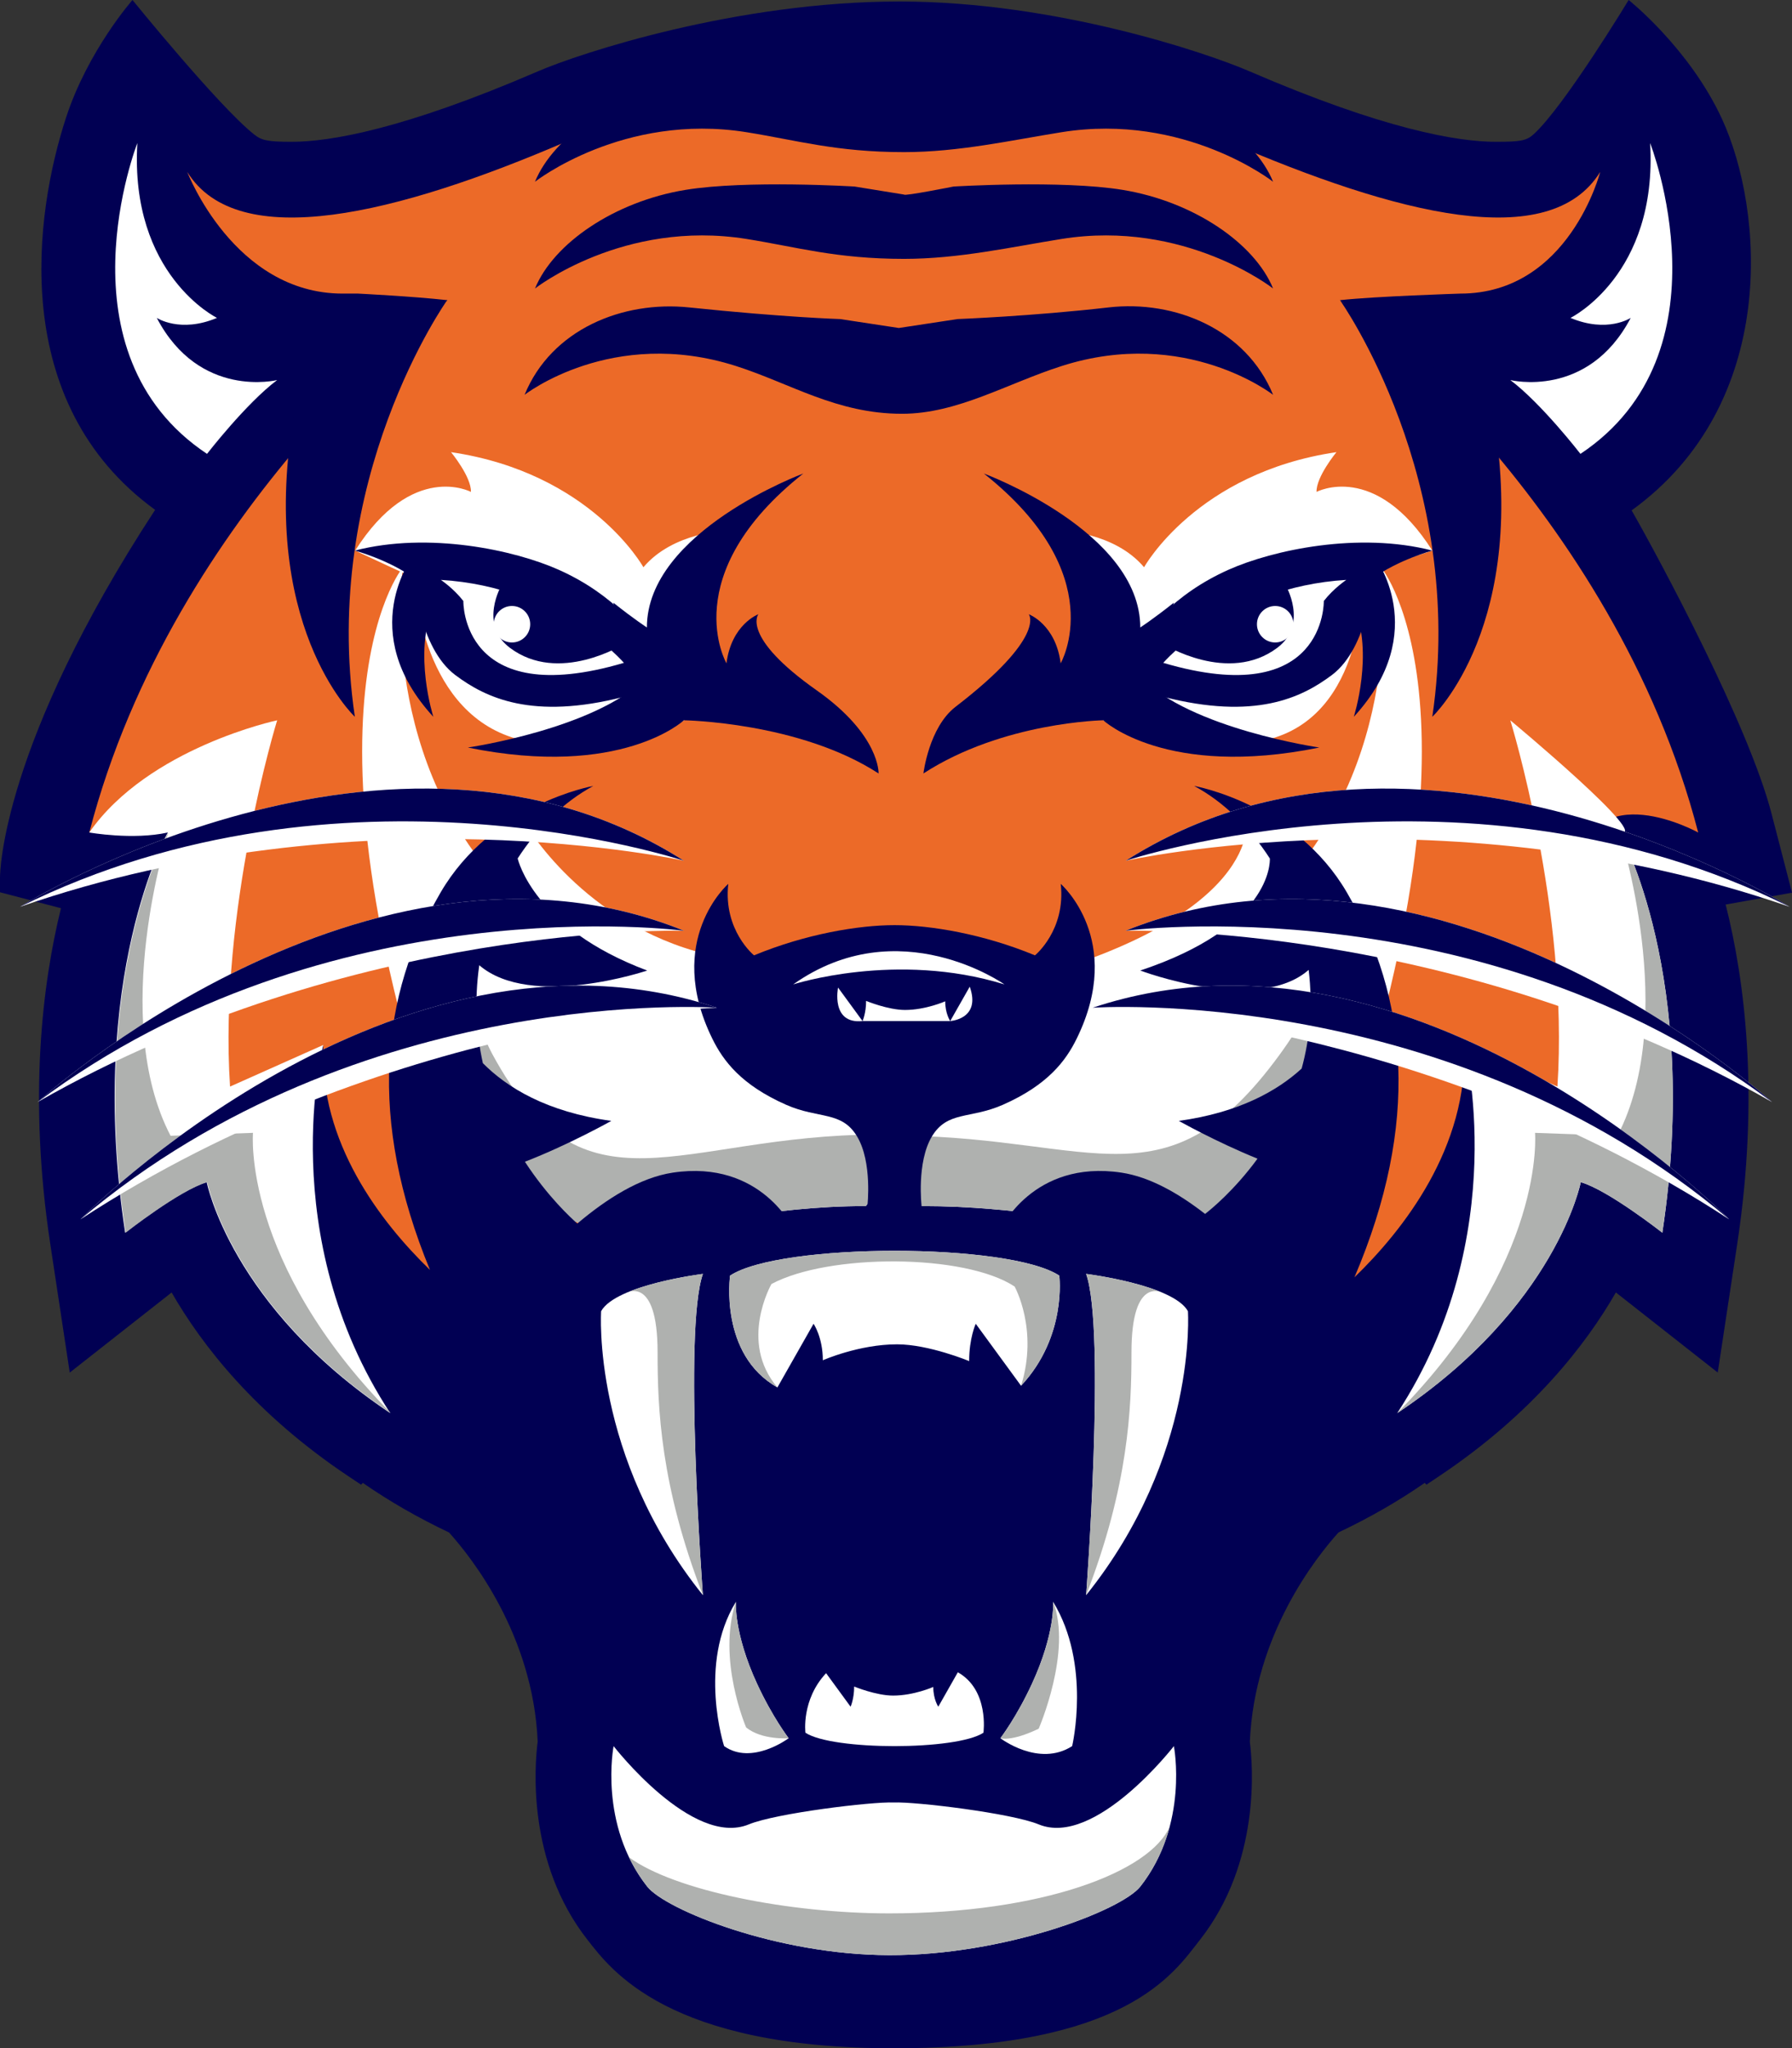 <svg version="1.1" id="图层_1" x="0px" y="0px" width="165.432px" height="189.014px" viewBox="0 0 165.432 189.014" enable-background="new 0 0 165.432 189.014" xml:space="preserve" xmlns="http://www.w3.org/2000/svg" xmlns:xlink="http://www.w3.org/1999/xlink" xmlns:xml="http://www.w3.org/XML/1998/namespace">
  <rect x="0" y="0" width="165.432" height="189.014" fill="#333333" stroke="none"/>
  <path fill="#010053" d="M82.507,189.014c-20.885,0-26.126-7.284-28.25-9.981c-5.659-7.188-4.896-16.189-4.619-18.32
	c-0.427-9.828-6.1-16.985-8.187-19.297c-2.855-1.352-5.522-2.887-7.953-4.573l-0.167,0.165l-1.188-0.793
	c-8.574-5.732-13.519-12.104-16.299-16.944l-9.405,7.391l-1.797-11.859C2.588,101.245,3.931,90.698,5.628,83.81L0,82.339v-1.35
	c0-0.503,0.167-12.295,14.32-33.939C0.691,37.137,3.216,19.698,6.087,10.88C8.111,4.661,12.231,0,12.231,0
	s7.946,9.801,11.221,12.401c0.69,0.55,1.229,0.685,3.465,0.685c3.505,0,10.296-1.128,22.739-6.502
	c3.872-1.672,18.315-6.446,33.375-6.446h0.159c14.221,0.033,28.042,4.665,32.168,6.446c12.444,5.374,19.235,6.502,22.739,6.502
	c2.261-0.001,2.821-0.099,3.479-0.692C144.391,9.846,150.353,0,150.353,0s5.587,4.431,8.603,10.947
	c3.893,8.419,5.333,26.279-8.328,36.151c2.761,4.844,10.823,19.909,12.912,27.97l1.894,7.31l-6.126,1.092
	c1.759,6.97,3.146,17.615,1.067,31.329l-1.798,11.858l-9.405-7.39c-2.779,4.842-7.724,11.212-16.299,16.944l-1.187,0.793
	l-0.164-0.162c-2.425,1.683-5.091,3.215-7.951,4.568c-2.091,2.313-7.772,9.479-8.19,19.331c0.273,2.123,1.024,11.113-4.621,18.287
	C108.362,182.071,104.008,189.014,82.507,189.014z" class="color c1"/>
  <path fill="#EC6A28" d="M156.772,76.823C148.967,46.704,123.702,27.7,123.702,27.7c3.228-0.357,11.115-0.607,11.115-0.607
	s-0.59,0,0,0c10.045,0,12.907-11.225,12.907-11.225c-4.661,7.529-18.745,3.943-34.521-2.868c-3.987-1.723-17.241-5.844-30.027-5.873
	C69.945,7.096,56.553,11.219,52.427,13c-15.775,6.813-30.477,10.397-35.139,2.868c0,0,4.297,11.225,14.343,11.225
	c0.144,0,1.434,0,1.434,0s5.021,0.25,8.247,0.607c0,0-25.265,19.004-33.069,49.123c0,0,6.644-2.108,9.87-2.824
	c0,0-7.152,7.878-3.566,31.542c0,0,4.887,0.718,7.396,0c0,0,0.285,19.686,23.634,30.084c0,0,2.909-7.89,9.004-9.682l27.93-32.093
	l27.93,32.093c6.096,1.792,9.005,9.682,9.005,9.682c23.349-10.398,23.721-30.084,23.721-30.084c2.51,0.718,9.344,1.849,9.344,1.849
	c-2.287-22.911-6.877-27.202-6.877-27.202C146.903,71.375,156.772,76.823,156.772,76.823z" class="color c2"/>
  <path fill="#FFFFFF" d="M37.203,52.343c0,0-2.459,16.743,8.93,29.223l-2.26,33.486C25.264,66.47,37.203,52.343,37.203,52.343z" class="color c3"/>
  <path fill="#FFFFFF" d="M67.097,48.966c0,0-4.946,0.114-7.699,3.38c0,0-4.836-8.718-17.762-10.622c0,0,1.888,2.282,1.839,3.668
	c0,0-5.416-2.882-10.688,5.417l5.466,2.543c0,0,0.38,11.914,9.04,14.701s15.869-1.583,15.869-1.583S62.132,53.738,67.097,48.966z" class="color c3"/>
  <path fill="#FFFFFF" d="M81.271,103.896c2.003,3.373-1.337,7.4-1.337,7.4c-18.421,0-27.096,8.274-35.599-7.4
	c-4.844-8.931-1.044-26.729,3.887-28.315c0,0,4.94,8.999,15.971,12.196C73.419,90.451,76.222,95.392,81.271,103.896z" class="color c3"/>
  <path fill="#AFB1AF" d="M81.063,104.699c-18.42,0-27.096,8.275-35.599-7.401c-1.981-3.653-2.515-8.791-2.117-13.698
	c-1.711,6.333-1.929,14.919,0.987,20.296c8.503,15.677,17.178,7.4,35.599,7.4c0,0,3.123-3.783,1.491-7.087
	C81.213,104.517,81.063,104.699,81.063,104.699z" class="color c4"/>
  <g>
    <path fill="#010053" d="M73.288,113.48c0,0-2.988-6.5-11.182-5.268c-3.019,0.454-6.107,2.41-8.807,4.697
		c-0.562-0.488-2.732-2.475-4.841-5.702c4.146-1.612,7.977-3.771,7.977-3.771c-5.98-0.822-9.639-3.088-11.858-5.325
		c-0.6-2.709-0.803-5.734-0.333-9.04c4.779,4.11,15.503,0.491,15.503,0.49C49.304,85.658,47.824,79.366,47.79,79.217
		c1.845-2.861,4.298-5.252,6.984-6.69c0,0-9.34,1.642-14.111,9.85c-5.528,9.509-6.721,20.867-0.969,34.812
		c-4.559-4.423-10.236-11.778-9.848-20.757c0,0-13.656,25.297,12.091,39.194c14.983,8.087,15.431,9.876,15.358,10.163L73.288,113.48
		z" class="color c1"/>
    <path fill="#010053" d="M57.294,145.788l-0.024,0.049C57.27,145.837,57.285,145.823,57.294,145.788z" class="color c1"/>
  </g>
  <path fill="#FFFFFF" d="M25.587,35.071c0,0-7.17,1.792-11.114-5.736c0,0,2.151,1.434,5.558,0c0,0-8.066-3.943-7.351-16.135
	c0,0-7.575,19.36,6.432,28.684C19.111,41.883,22.72,37.222,25.587,35.071z" class="color c3"/>
  <path fill="#FFFFFF" d="M8.241,76.823C13.71,68.981,25.587,66.47,25.587,66.47s-5.424,17.543-4.349,33.799l8.605-3.838
	c0,0-4.569,17.556,6.184,33.972c-14.71-9.832-16.946-21.311-16.946-21.311c-2.51,0.717-7.529,4.661-7.529,4.661
	c-3.586-23.664,3.944-36.93,3.944-36.93C12.27,77.539,8.241,76.823,8.241,76.823z" class="color c3"/>
  <path fill="#FFFFFF" d="M127.487,52.343c0,0,2.459,16.743-8.929,29.223l2.258,33.486C139.427,66.47,127.487,52.343,127.487,52.343z" class="color c3"/>
  <path fill="#FFFFFF" d="M97.918,48.966c0,0,4.944,0.114,7.699,3.38c0,0,4.836-8.718,17.761-10.622c0,0-1.887,2.282-1.837,3.668
	c0,0,5.415-2.882,10.687,5.417l-6.438,2.084c0,0,0.593,12.373-8.067,15.16s-15.869-1.583-15.869-1.583S102.883,53.738,97.918,48.966
	z" class="color c3"/>
  <path fill="#FFFFFF" d="M83.744,103.896c-2.003,3.373,1.336,7.4,1.336,7.4c18.422,0,25.055,6.984,35.599-7.4
	c14.162-19.316-5.604-28.315-5.604-28.315s1.745,9.16-22.145,15.263C83.622,93.22,88.792,95.392,83.744,103.896z" class="color c3"/>
  <path fill="#AFB1AF" d="M123.067,82.323c0.543,4.051-0.579,9.059-4.981,15.063c-10.377,14.157-16.977,7.623-34.738,7.411
	c-1.031,3.148,1.733,6.499,1.733,6.499c18.422,0,25.055,6.984,35.599-7.4C127.848,94.118,126.321,86.984,123.067,82.323z" class="color c4"/>
  <path fill="#010053" d="M101.853,66.47c0,0,1.535-9.422,11.56-13.894c4.091-1.825,12.008-3.526,18.815-1.769
	c0,0-3.134,0.85-5.467,2.543c0,0-0.439,6.415-3.804,8.941c-2.815,2.115-7.121,4.177-15.569,2.009
	C107.388,64.302,105.128,64.302,101.853,66.47z" class="color c1"/>
  <path fill="#FFFFFF" d="M107.388,61.168c0,0,6.023-7.005,16.896-7.654c0,0-1.167,0.779-2.074,1.946
	C122.21,55.46,122.445,65.61,107.388,61.168z" class="color c3"/>
  <path fill="#010053" d="M107.388,59.437c0,0,4.947-5.438,11.294-5.438c0,0,2.122,3.587-0.753,5.769
	C113.396,63.202,107.388,59.437,107.388,59.437z" class="color c1"/>
  <circle fill="#FFFFFF" cx="117.721" cy="57.604" r="1.683" class="color c3"/>
  <path fill="#010053" d="M97.924,81.565c0.477,4.281-2.379,6.595-2.379,6.595c-4.756-1.97-9.649-2.788-12.966-2.788
	c-3.315,0-8.21,0.818-12.968,2.788c0,0-2.854-2.313-2.379-6.595c0,0-5.942,5.164-1.479,14.271c1.008,2.056,2.669,4.28,6.819,6.113
	c3.016,1.331,5.126,0.545,6.552,2.924c1.428,2.379,0.952,6.422,0.952,6.422h2.502h2.501c0,0-0.476-4.043,0.952-6.422
	c1.427-2.379,3.535-1.593,6.552-2.924c4.15-1.833,5.813-4.059,6.819-6.113C103.868,86.729,97.924,81.565,97.924,81.565z" class="color c1"/>
  <path fill="#FFFFFF" d="M73.225,90.842c0,0,9.514-3.092,19.503,0C92.728,90.842,82.976,83.944,73.225,90.842z" class="color c3"/>
  <path fill="#010053" d="M135.17,96.431c0.409,9.458-5.66,17.116-10.131,21.439c6.077-14.257,4.932-25.83-0.688-35.494
	c-4.771-8.208-14.113-9.85-14.113-9.85c2.69,1.439,5.146,3.834,6.991,6.698c0.018,0.399,0.068,6.322-11.963,10.336
	c0,0.001,10.807,4.089,15.545-0.058c0.408,3.38,0.089,6.426-0.647,9.106c-2.258,2.067-5.804,4.066-11.339,4.827
	c0,0,3.402,1.918,7.264,3.488c-2.161,2.949-4.327,4.703-4.84,5.099c-2.425-1.891-5.098-3.416-7.717-3.811
	c-8.193-1.232-11.181,5.268-11.181,5.268l16.018,32.357c0,0,0.384,1.572,15.333-10.212C149.325,115.426,135.17,96.431,135.17,96.431
	z" class="color c1"/>
  <path fill="#FFFFFF" d="M100.268,117.556c0,0,8.023,0.994,9.398,3.439c0,0,0.917,13.372-9.398,26.209
	C100.268,147.204,102.102,122.753,100.268,117.556z" class="color c3"/>
  <path fill="#AFB1AF" d="M100.268,117.556c0,0,4.281,0.53,7.126,1.771c0,0-2.945-1.771-2.94,5.478
	c0.004,5.12-0.264,12.276-4.186,22.401C100.268,147.204,102.102,122.753,100.268,117.556z" class="color c4"/>
  <path fill="#FFFFFF" d="M97.22,147.815c3.539,5.772,1.758,13.317,1.758,13.317c-3.089,1.98-6.625-0.729-6.625-0.729
	s1.494-1.944,2.914-5.024C97.441,150.668,97.22,147.815,97.22,147.815z" class="color c3"/>
  <path fill="#AFB1AF" d="M97.22,147.815c1.776,4.556-1.331,11.711-1.331,11.711c-2.572,1.228-3.536,0.879-3.536,0.879
	s1.494-1.944,2.914-5.024C97.441,150.668,97.22,147.815,97.22,147.815z" class="color c4"/>
  <path fill="#FFFFFF" d="M64.89,117.556c0,0-8.021,0.994-9.396,3.439c0,0-0.917,13.372,9.396,26.209
	C64.89,147.204,63.057,122.753,64.89,117.556z" class="color c3"/>
  <path fill="#FFFFFF" d="M67.938,147.815c-3.539,5.772-1.091,13.317-1.091,13.317c2.567,1.813,5.96-0.729,5.96-0.729
	s-1.495-1.944-2.916-5.024C67.718,150.668,67.938,147.815,67.938,147.815z" class="color c3"/>
  <path fill="#AFB1AF" d="M67.938,147.815c-1.776,5.277,0.943,11.595,0.943,11.595c1.462,1.188,3.926,0.995,3.926,0.995
	s-1.495-1.944-2.916-5.024C67.718,150.668,67.938,147.815,67.938,147.815z" class="color c4"/>
  <g>
    <g>
      <path fill="#010053" d="M102.339,28.369c-7.102,0.814-13.948,1.075-13.948,1.075l-5.415,0.823l-5.414-0.823
			c0,0-5.144-0.157-13.948-1.075c-6.127-0.64-12.709,2.017-15.188,8.067c0,0,8.06-6.319,19.513-2.661
			c5.048,1.611,9.295,4.409,15.334,4.409c5.119,0,9.695-2.798,14.743-4.409c11.453-3.658,19.513,2.661,19.513,2.661
			C115.048,30.386,108.456,27.668,102.339,28.369z" class="color c1"/>
      <path fill="#010053" d="M103.638,17.522c-5.637-0.923-15.611-0.308-15.611-0.308s-4.575,0.911-4.566,0.74l-4.57-0.74
			c0,0-9.973-0.615-15.609,0.308c-6.553,1.074-12.186,4.932-13.891,9.1c0,0,8.146-6.395,19.527-4.571
			c4.649,0.744,8.275,1.838,14.543,1.838c5.047,0,9.893-1.094,14.54-1.838c11.381-1.822,19.527,4.571,19.527,4.571
			C115.822,22.453,110.188,18.597,103.638,17.522z" class="color c1"/>
      <path fill="#010053" d="M103.638,7.671c-5.637-0.923-15.611-1.54-15.611-1.54h-9.138c0,0-9.973,0.617-15.609,1.54
			c-6.553,1.074-12.186,4.931-13.891,9.1c0,0,8.146-6.395,19.527-4.571c4.649,0.743,8.275,1.838,14.543,1.838
			c5.047,0,9.893-1.095,14.54-1.838c11.381-1.822,19.527,4.571,19.527,4.571C115.822,12.602,110.188,8.745,103.638,7.671z" class="color c1"/>
    </g>
  </g>
  <path fill="#FFFFFF" d="M139.427,35.071c0,0,7.171,1.792,11.115-5.736c0,0-2.151,1.434-5.559,0c0,0,8.066-3.943,7.352-16.135
	c0,0,7.575,19.36-6.433,28.684C145.903,41.883,142.295,37.222,139.427,35.071z" class="color c3"/>
  <path fill="#010053" d="M85.248,71.375c0,0,0.503-4.263,2.968-6.154c8.425-6.471,6.759-8.538,6.759-8.538s2.483,0.922,2.943,4.529
	c0,0,4.717-8.165-7.09-17.515c0,0,14.438,5.343,14.438,14.205c0,0,1.153-0.741,3.104-2.291c0,0-2.258,7.556-6.518,10.857
	C101.853,66.47,92.578,66.617,85.248,71.375z" class="color c1"/>
  <path fill="#AFB1AF" d="M64.89,117.556c0,0-4.28,0.53-7.124,1.771c0,0,2.945-1.771,2.94,5.478
	c-0.004,5.12,0.263,12.276,4.184,22.401C64.89,147.204,63.057,122.753,64.89,117.556z" class="color c4"/>
  <path fill="#FFFFFF" d="M97.789,117.715c-4.624-3.052-25.768-3.052-30.392,0c0,0-1.019,7.282,4.372,10.315l3.336-5.873
	c0,0,0.856,1.245,0.856,3.369c0,0,3.328-1.471,6.854-1.471c2.93,0,6.654,1.546,6.654,1.546c0-2.123,0.608-3.444,0.608-3.444
	l4.183,5.722C98.521,123.327,97.789,117.715,97.789,117.715z" class="color c3"/>
  <path fill="#AFB1AF" d="M97.789,117.715c-4.624-3.052-25.768-3.052-30.392,0c0,0-1.019,7.282,4.372,10.315
	c-3.604-4.207-0.552-9.54-0.552-9.54c5.261-2.823,17.824-2.818,22.448,0.231c0,0,2.222,3.96,0.595,9.156
	C98.521,123.327,97.789,117.715,97.789,117.715z" class="color c4"/>
  <path fill="#FFFFFF" d="M74.355,159.896c2.5,1.649,13.933,1.649,16.433,0c0,0,0.55-3.938-2.364-5.578l-1.804,3.177
	c0,0-0.463-0.675-0.463-1.822c0,0-1.8,0.796-3.706,0.796c-1.582,0-3.598-0.836-3.598-0.836c0,1.146-0.33,1.862-0.33,1.862
	l-2.261-3.094C73.96,156.861,74.355,159.896,74.355,159.896z" class="color c3"/>
  <path fill="#FFFFFF" d="M139.427,66.47c0,0,5.425,17.543,4.349,33.799l-8.604-3.838c0,0,4.567,17.556-6.184,33.972
	c14.709-9.832,16.945-21.311,16.945-21.311c2.511,0.717,7.529,4.661,7.529,4.661c3.587-23.664-3.944-36.93-3.944-36.93
	C152.745,77.539,139.427,66.47,139.427,66.47z" class="color c3"/>
  <path fill="#AFB1AF" d="M149.318,104.811l-7.608-0.271c0,0,1.052,11.879-12.723,25.863c14.709-9.832,16.945-21.311,16.945-21.311
	c2.511,0.717,7.529,4.661,7.529,4.661c3.587-23.664-3.944-36.93-3.944-36.93S155.026,93.851,149.318,104.811z" class="color c4"/>
  <path fill="#AFB1AF" d="M15.746,104.811l7.609-0.271c0,0-1.053,11.879,12.724,25.863c-14.71-9.832-16.946-21.311-16.946-21.311
	c-2.51,0.717-7.53,4.661-7.53,4.661c-3.586-23.664,3.944-36.93,3.944-36.93S10.04,93.851,15.746,104.811z" class="color c4"/>
  <path fill="#FFFFFF" d="M108.369,161.133c0,0-7.263,9.372-12.48,7.222c-2.512-1.035-11.344-2.105-13.382-2.023
	c-2.036-0.082-10.869,0.988-13.381,2.023c-5.22,2.15-12.48-7.222-12.48-7.222s-1.414,7.222,3.104,12.959
	c1.684,2.137,11.949,6.303,22.332,6.331c10.667,0.03,21.457-4.136,23.187-6.331C109.783,168.354,108.369,161.133,108.369,161.133z" class="color c3"/>
  <path fill="#AFB1AF" d="M82.093,176.567c-9.228,0-19.817-2.09-24.023-5.178c0.438,0.915,0.989,1.825,1.68,2.702
	c1.684,2.137,11.949,6.303,22.332,6.331c10.667,0.03,21.457-4.136,23.187-6.331c1.414-1.798,2.247-3.74,2.726-5.562
	C106.193,172.765,96.127,176.567,82.093,176.567z" class="color c4"/>
  <path fill="#010053" d="M101.853,66.47c0,0,5.765,5.401,19.941,2.512c0,0-11.895-1.724-16.527-6.518L101.853,66.47z" class="color c1"/>
  <path fill="#010053" d="M126.875,51.352c0,0,5.353,6.918-1.896,14.797c0,0,1.879-5.858,0-10.227
	C124.979,55.922,126.5,53.66,126.875,51.352z" class="color c1"/>
  <path fill="#010053" d="M123.702,27.7c0,0,11.767,16.519,8.524,38.447c0,0,9.117-8.544,5.538-28.371L123.702,27.7z" class="color c1"/>
  <path fill="#010053" d="M63.133,66.47c0,0-1.535-9.422-11.562-13.894c-4.09-1.825-12.008-3.526-18.813-1.769
	c0,0,3.134,0.85,5.465,2.543c0,0,0.44,6.415,3.805,8.941c2.815,2.115,7.121,4.177,15.569,2.009
	C57.597,64.302,59.856,64.302,63.133,66.47z" class="color c1"/>
  <path fill="#FFFFFF" d="M57.597,61.168c0,0-6.023-7.005-16.896-7.654c0,0,1.168,0.779,2.074,1.946
	C42.774,55.46,42.538,65.61,57.597,61.168z" class="color c3"/>
  <path fill="#010053" d="M57.597,59.437c0,0-4.948-5.438-11.294-5.438c0,0-2.123,3.587,0.753,5.769
	C51.588,63.202,57.597,59.437,57.597,59.437z" class="color c1"/>
  <circle fill="#FFFFFF" cx="47.263" cy="57.604" r="1.684" class="color c3"/>
  <path fill="#010053" d="M81.108,71.375c0,0,0.155-3.536-5.707-7.665c-7.042-4.96-5.393-7.027-5.393-7.027s-2.482,0.922-2.943,4.529
	c0,0-4.716-8.165,7.092-17.515c0,0-14.438,5.343-14.438,14.205c0,0-1.154-0.741-3.104-2.291c0,0,2.258,7.556,6.519,10.857
	C63.133,66.47,73.778,66.617,81.108,71.375z" class="color c1"/>
  <path fill="#010053" d="M63.133,66.47c0,0-5.766,5.401-19.942,2.512c0,0,11.895-1.724,16.528-6.518L63.133,66.47z" class="color c1"/>
  <path fill="#010053" d="M38.109,51.352c0,0-5.352,6.918,1.896,14.797c0,0-1.88-5.858,0-10.227
	C40.006,55.922,38.484,53.66,38.109,51.352z" class="color c1"/>
  <path fill="#010053" d="M41.281,27.7c0,0-11.766,16.519-8.522,38.447c0,0-9.118-8.544-5.54-28.371L41.281,27.7z" class="color c1"/>
  <path fill="#FFFFFF" d="M63.128,79.427c0,0-29.831-6.65-61.278,4.254C1.85,83.681,36.172,62.271,63.128,79.427z" class="color c3"/>
  <path fill="#010053" d="M63.128,79.427c0,0-31.589-10.523-61.278,4.254C1.85,83.681,36.172,62.271,63.128,79.427z" class="color c1"/>
  <path fill="#FFFFFF" d="M63.149,85.89c0,0-30.431-0.892-59.683,15.813C3.467,101.701,33.893,74.105,63.149,85.89z" class="color c3"/>
  <path fill="#010053" d="M63.149,85.89c0,0-32.771-4.372-59.683,15.813C3.467,101.701,33.893,74.105,63.149,85.89z" class="color c1"/>
  <path fill="#FFFFFF" d="M66.185,92.993c0,0-30.427,1.02-58.758,19.53C7.427,112.524,36.361,83.065,66.185,92.993z" class="color c3"/>
  <path fill="#010053" d="M66.185,92.993c0,0-32.947-2.309-58.758,19.53C7.427,112.524,36.361,83.065,66.185,92.993z" class="color c1"/>
  <path fill="#FFFFFF" d="M103.93,79.427c0,0,29.832-6.65,61.277,4.254C165.207,83.681,130.886,62.271,103.93,79.427z" class="color c3"/>
  <path fill="#010053" d="M103.93,79.427c0,0,31.589-10.523,61.277,4.254C165.207,83.681,130.886,62.271,103.93,79.427z" class="color c1"/>
  <path fill="#FFFFFF" d="M103.908,85.89c0,0,30.431-0.892,59.682,15.813C163.59,101.701,133.165,74.105,103.908,85.89z" class="color c3"/>
  <path fill="#010053" d="M103.908,85.89c0,0,32.772-4.372,59.682,15.813C163.59,101.701,133.165,74.105,103.908,85.89z" class="color c1"/>
  <path fill="#FFFFFF" d="M100.872,92.993c0,0,30.429,1.02,58.76,19.53C159.632,112.524,130.697,83.065,100.872,92.993z" class="color c3"/>
  <path fill="#010053" d="M100.872,92.993c0,0,32.948-2.309,58.76,19.53C159.632,112.524,130.697,83.065,100.872,92.993z" class="color c1"/>
  <g>
    <path fill="#FFFFFF" d="M87.259,92.402c0,0-1.799,0.797-3.706,0.797c-1.583,0-3.598-0.837-3.598-0.837
		c0,1.147-0.328,1.861-0.328,1.861h8.094C87.721,94.224,87.259,93.551,87.259,92.402z" class="color c3"/>
    <path fill="#FFFFFF" d="M79.627,94.224l-2.262-3.093C77.365,91.131,76.672,94.529,79.627,94.224z" class="color c3"/>
    <path fill="#FFFFFF" d="M89.524,91.05l-1.804,3.174C87.721,94.224,90.594,94.055,89.524,91.05z" class="color c3"/>
  </g>
</svg>